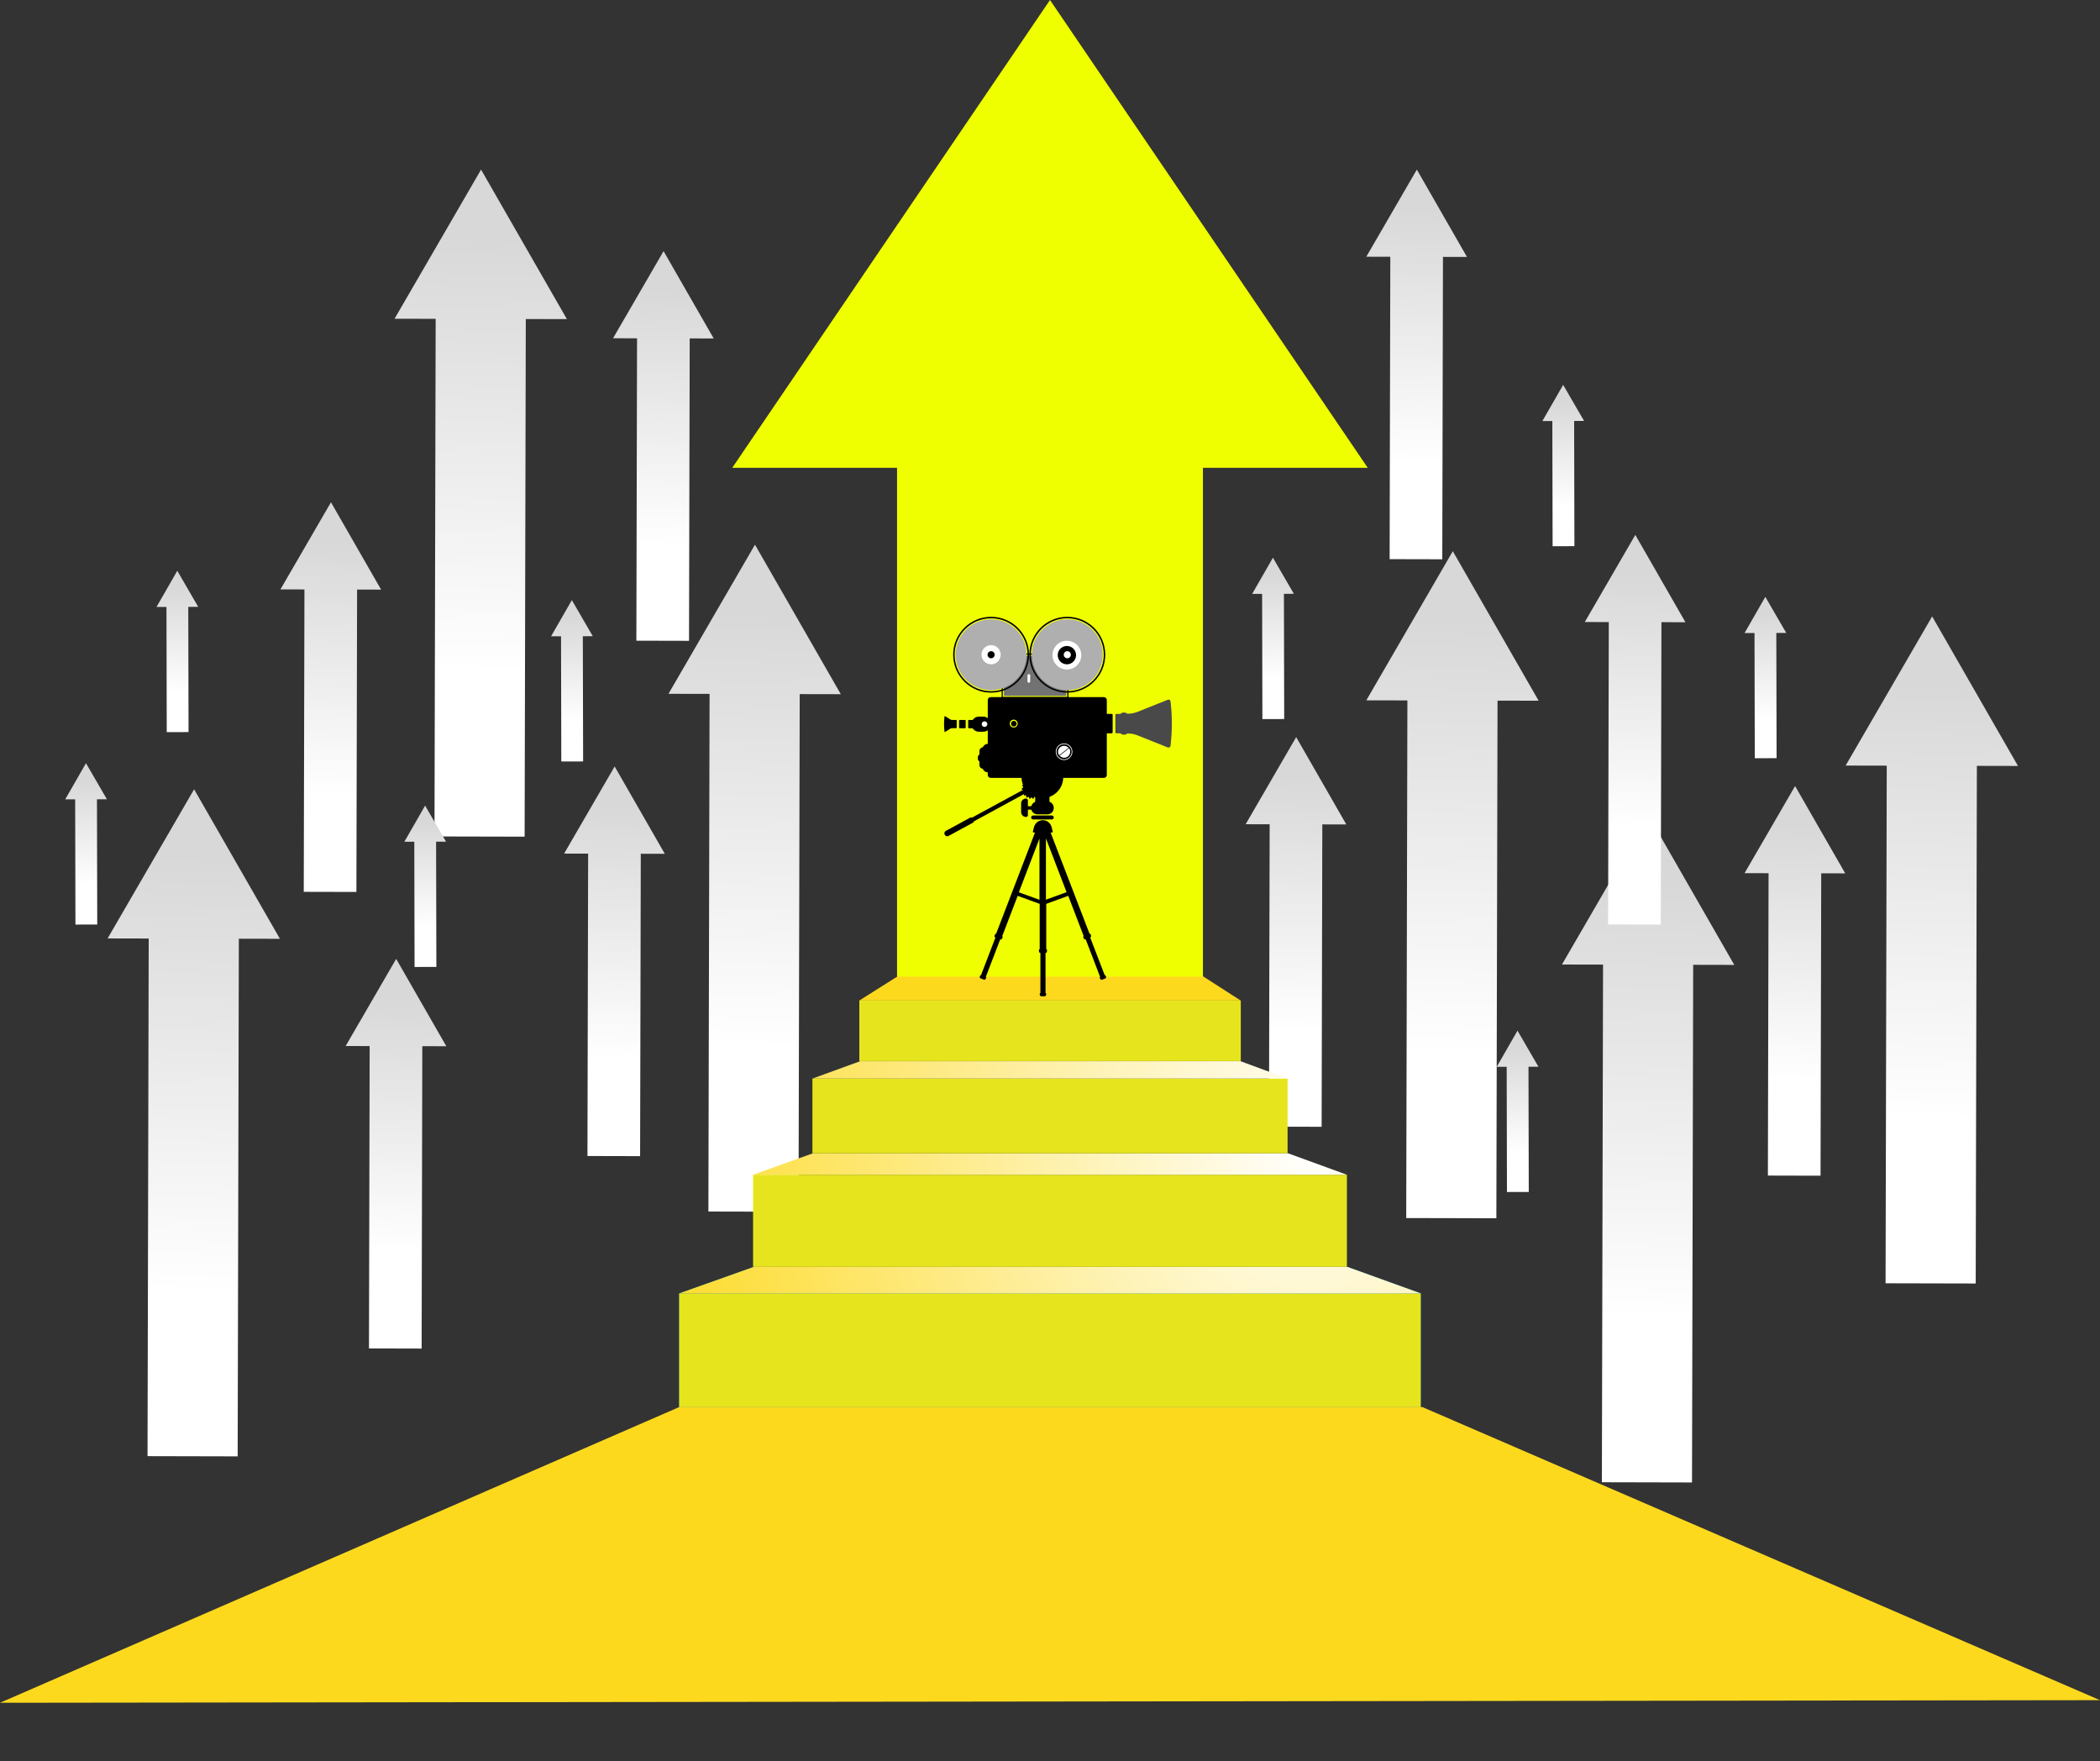 <svg width="644" height="540" viewBox="0 0 644 540" fill="none" xmlns="http://www.w3.org/2000/svg">
<rect x="0" y="0" width="644" height="540" fill="#333333" stroke="none"/>
<path style="mix-blend-mode:multiply" d="M445.525 169L471.845 214.842L459.244 214.816L458.884 373.524L431.242 373.46L431.602 214.752L419 214.726L445.525 169Z" fill="url(#paint0_linear_1001_1089)"/>
<path style="mix-blend-mode:multiply" d="M505.525 250L531.845 295.842L519.244 295.816L518.884 454.524L491.242 454.46L491.602 295.752L479 295.726L505.525 250Z" fill="url(#paint1_linear_1001_1089)"/>
<path style="mix-blend-mode:multiply" d="M592.525 189L618.845 234.842L606.244 234.816L605.884 393.524L578.242 393.46L578.602 234.752L566 234.726L592.525 189Z" fill="url(#paint2_linear_1001_1089)"/>
<path style="mix-blend-mode:multiply" d="M231.525 167L257.845 212.842L245.244 212.816L244.884 371.524L217.242 371.46L217.602 212.752L205 212.726L231.525 167Z" fill="url(#paint3_linear_1001_1089)"/>
<path style="mix-blend-mode:multiply" d="M147.525 52L173.845 97.842L161.244 97.816L160.884 256.524L133.242 256.46L133.602 97.752L121 97.726L147.525 52Z" fill="url(#paint4_linear_1001_1089)"/>
<path style="mix-blend-mode:multiply" d="M59.525 242L85.845 287.842L73.244 287.816L72.884 446.524L45.242 446.46L45.602 287.752L33 287.726L59.525 242Z" fill="url(#paint5_linear_1001_1089)"/>
<path style="mix-blend-mode:multiply" d="M121.495 294L136.87 320.779L129.509 320.764L129.299 413.476L113.152 413.438L113.361 320.727L106 320.712L121.495 294Z" fill="url(#paint6_linear_1001_1089)"/>
<path style="mix-blend-mode:multiply" d="M101.495 154L116.87 180.779L109.509 180.764L109.299 273.476L93.152 273.438L93.362 180.727L86 180.712L101.495 154Z" fill="url(#paint7_linear_1001_1089)"/>
<path style="mix-blend-mode:multiply" d="M188.495 235L203.87 261.779L196.509 261.764L196.299 354.476L180.152 354.438L180.361 261.727L173 261.712L188.495 235Z" fill="url(#paint8_linear_1001_1089)"/>
<path style="mix-blend-mode:multiply" d="M203.495 77L218.87 103.779L211.509 103.764L211.299 196.476L195.152 196.438L195.361 103.727L188 103.712L203.495 77Z" fill="url(#paint9_linear_1001_1089)"/>
<path style="mix-blend-mode:multiply" d="M434.495 52L449.87 78.779L442.509 78.764L442.299 171.476L426.152 171.438L426.361 78.727L419 78.712L434.495 52Z" fill="url(#paint10_linear_1001_1089)"/>
<path style="mix-blend-mode:multiply" d="M501.495 164L516.87 190.779L509.509 190.764L509.299 283.476L493.152 283.438L493.361 190.727L486 190.712L501.495 164Z" fill="url(#paint11_linear_1001_1089)"/>
<path style="mix-blend-mode:multiply" d="M397.495 226L412.87 252.779L405.509 252.764L405.299 345.476L389.152 345.438L389.361 252.727L382 252.712L397.495 226Z" fill="url(#paint12_linear_1001_1089)"/>
<path style="mix-blend-mode:multiply" d="M550.495 241L565.87 267.779L558.509 267.764L558.299 360.476L542.152 360.438L542.361 267.727L535 267.712L550.495 241Z" fill="url(#paint13_linear_1001_1089)"/>
<path style="mix-blend-mode:multiply" d="M390.367 171L384 182.089L387.049 182.083L387.135 220.476L393.822 220.46L393.735 182.068L396.784 182.061L390.367 171Z" fill="url(#paint14_linear_1001_1089)"/>
<path style="mix-blend-mode:multiply" d="M465.367 316L459 327.089L462.049 327.083L462.135 365.476L468.822 365.46L468.735 327.068L471.784 327.061L465.367 316Z" fill="url(#paint15_linear_1001_1089)"/>
<path style="mix-blend-mode:multiply" d="M541.367 183L535 194.089L538.049 194.083L538.135 232.476L544.822 232.46L544.735 194.068L547.784 194.061L541.367 183Z" fill="url(#paint16_linear_1001_1089)"/>
<path style="mix-blend-mode:multiply" d="M130.367 247L124 258.089L127.049 258.083L127.135 296.476L133.822 296.46L133.735 258.068L136.784 258.061L130.367 247Z" fill="url(#paint17_linear_1001_1089)"/>
<path style="mix-blend-mode:multiply" d="M175.367 184L169 195.089L172.049 195.083L172.135 233.476L178.822 233.46L178.735 195.068L181.784 195.061L175.367 184Z" fill="url(#paint18_linear_1001_1089)"/>
<path style="mix-blend-mode:multiply" d="M54.367 175L48 186.089L51.048 186.083L51.136 224.476L57.822 224.46L57.735 186.068L60.784 186.061L54.367 175Z" fill="url(#paint19_linear_1001_1089)"/>
<path style="mix-blend-mode:multiply" d="M479.367 118L473 129.089L476.049 129.083L476.135 167.476L482.822 167.46L482.735 129.068L485.784 129.061L479.367 118Z" fill="url(#paint20_linear_1001_1089)"/>
<path style="mix-blend-mode:multiply" d="M26.367 234L20 245.089L23.049 245.083L23.136 283.476L29.822 283.46L29.735 245.068L32.784 245.061L26.367 234Z" fill="url(#paint21_linear_1001_1089)"/>
<path d="M435.684 396.566H208.283V431.419H435.684V396.566Z" fill="#00ADEE"/>
<path d="M435.716 396.566H208.283L231.206 388.42H413.146L435.716 396.566Z" fill="#0097D1"/>
<path d="M435.684 396.566H208.283V431.419H435.684V396.566Z" fill="#E6E51D"/>
<path d="M435.716 396.566H208.283L231.206 388.42H413.146L435.716 396.566Z" fill="url(#paint22_radial_1001_1089)"/>
<path d="M644 521.28L0 522.079L208.347 431.387H436.132L644 521.28Z" fill="#FDD91E"/>
<path d="M413.05 360.181H230.95V388.421H413.05V360.181Z" fill="#E6E51D"/>
<path d="M413.05 360.181H230.95L249.301 353.6H394.987L413.05 360.181Z" fill="url(#paint23_radial_1001_1089)"/>
<path d="M394.859 330.696H249.141V353.6H394.859V330.696Z" fill="#E6E51D"/>
<path d="M394.859 330.696H249.141L263.815 325.361H380.409L394.859 330.696Z" fill="url(#paint24_radial_1001_1089)"/>
<path d="M380.505 306.769H263.527V325.329H380.505V306.769Z" fill="#E6E51D"/>
<path d="M380.473 306.769H263.527L275.292 299.326H368.9L380.473 306.769Z" fill="url(#paint25_radial_1001_1089)"/>
<path d="M419.444 143.434L322 0L224.556 143.434H275.1V299.421H368.9V143.434H419.444Z" fill="#F0FF00"/>
<path d="M311.77 221.891C311.77 222.37 311.386 222.753 310.907 222.753C310.427 222.753 310.043 222.37 310.043 221.891C310.043 221.411 310.427 221.028 310.907 221.028C311.386 221.028 311.77 221.411 311.77 221.891Z" fill="black"/>
<path d="M338.528 213.745H303.809C303.298 213.745 302.914 214.16 302.914 214.639V237.608C302.914 238.119 303.33 238.502 303.809 238.502H338.528C339.04 238.502 339.424 238.087 339.424 237.608V214.639C339.424 214.128 339.008 213.745 338.528 213.745ZM310.875 223.073C310.203 223.073 309.66 222.53 309.66 221.859C309.66 221.188 310.203 220.645 310.875 220.645C311.546 220.645 312.089 221.188 312.089 221.859C312.089 222.53 311.546 223.073 310.875 223.073Z" fill="black"/>
<path d="M303.01 228.024H303.042V236.809H303.01C302.019 236.809 301.252 236.01 301.252 235.052V229.813C301.252 228.823 302.051 228.056 303.01 228.056V228.024Z" fill="black"/>
<path d="M301.539 229.11V235.723C300.868 235.723 300.356 235.18 300.356 234.541V230.292C300.356 229.621 300.9 229.11 301.539 229.11Z" fill="black"/>
<path d="M300.804 231.219V233.582C300.293 233.582 299.877 233.167 299.877 232.656V232.145C299.877 231.634 300.293 231.219 300.804 231.219Z" fill="black"/>
<path d="M301.539 219.718H300.197C298.943 219.718 297.927 220.734 297.927 221.986V222.082C297.927 223.335 298.943 224.35 300.197 224.35H301.539C302.793 224.35 303.809 223.335 303.809 222.082V221.986C303.809 220.734 302.793 219.718 301.539 219.718Z" fill="black"/>
<path d="M295.945 220.74H294.314C294.208 220.74 294.123 220.826 294.123 220.932V223.104C294.123 223.21 294.208 223.296 294.314 223.296H295.945C296.051 223.296 296.137 223.21 296.137 223.104V220.932C296.137 220.826 296.051 220.74 295.945 220.74Z" fill="black"/>
<path d="M298.151 220.74H297.096C296.99 220.74 296.904 220.826 296.904 220.932V223.104C296.904 223.21 296.99 223.296 297.096 223.296H298.151C298.257 223.296 298.342 223.21 298.342 223.104V220.932C298.342 220.826 298.257 220.74 298.151 220.74Z" fill="black"/>
<path d="M293.195 220.741H292.013C291.789 220.741 291.597 220.709 291.405 220.581L289.775 219.559C289.775 219.559 289.679 219.559 289.647 219.622V219.814C289.455 221.284 289.455 222.753 289.647 224.191V224.382C289.647 224.382 289.743 224.478 289.775 224.446L291.405 223.424C291.597 223.296 291.789 223.264 292.013 223.264H293.195C293.195 223.264 293.387 223.2 293.387 223.073V220.868C293.387 220.868 293.323 220.677 293.195 220.677V220.741Z" fill="black"/>
<path d="M338.848 218.888H340.894C341.054 218.888 341.214 219.015 341.214 219.207V224.51C341.214 224.67 341.086 224.829 340.894 224.829H338.848V218.92V218.888Z" fill="black"/>
<path d="M359.053 227.832L358.957 228.663C358.925 229.078 358.51 229.302 358.126 229.174L348.855 225.468C347.896 225.085 346.905 224.893 345.882 224.893H345.85C345.69 224.893 345.53 224.989 345.402 225.085C345.306 225.181 345.178 225.245 345.019 225.245H344.315C344.155 225.245 343.996 225.149 343.9 225.053C343.804 224.925 343.612 224.829 343.452 224.829H342.365C342.205 224.829 342.045 224.702 342.045 224.51V219.207C342.045 219.047 342.173 218.888 342.365 218.888H343.452C343.644 218.888 343.804 218.792 343.9 218.664C343.996 218.536 344.155 218.472 344.315 218.472H345.019C345.019 218.472 345.306 218.536 345.402 218.632C345.53 218.76 345.658 218.824 345.85 218.824H345.882C346.905 218.824 347.896 218.632 348.855 218.249L358.126 214.543C358.51 214.383 358.925 214.639 358.957 215.054L359.053 215.853C359.469 219.814 359.469 223.839 359.053 227.8V227.832Z" fill="#494949"/>
<path d="M319.666 244.699C323.198 244.699 326.06 241.825 326.06 238.278C326.06 234.732 323.198 231.857 319.666 231.857C316.135 231.857 313.272 234.732 313.272 238.278C313.272 241.825 316.135 244.699 319.666 244.699Z" fill="black"/>
<path d="M319.315 242.048L318.931 242.208C318.931 242.208 318.931 242.367 318.867 242.495L319.187 242.783C319.187 242.783 319.123 242.942 319.091 243.07H318.675C318.675 243.07 318.579 243.23 318.516 243.326L318.707 243.677C318.707 243.677 318.611 243.805 318.516 243.933L318.132 243.805C318.132 243.805 318.004 243.901 317.908 243.996L317.972 244.412C317.972 244.412 317.844 244.508 317.684 244.571L317.365 244.316C317.365 244.316 317.205 244.38 317.077 244.412L317.013 244.827C317.013 244.827 316.853 244.827 316.693 244.891L316.469 244.54H316.182L315.958 244.891C315.958 244.891 315.798 244.891 315.638 244.827L315.574 244.412C315.574 244.412 315.414 244.348 315.287 244.316L314.967 244.571C314.967 244.571 314.839 244.476 314.679 244.412L314.743 243.996C314.743 243.996 314.615 243.901 314.519 243.805L314.136 243.933C314.136 243.933 314.04 243.805 313.944 243.677L314.136 243.326C314.136 243.326 314.04 243.198 313.976 243.07H313.56C313.56 243.07 313.496 242.91 313.464 242.751L313.784 242.463C313.784 242.463 313.784 242.303 313.72 242.176L313.336 242.016V241.696L313.72 241.537C313.72 241.537 313.72 241.377 313.784 241.249L313.464 240.962C313.464 240.962 313.528 240.802 313.56 240.674H313.976C313.976 240.674 314.072 240.514 314.136 240.419L313.944 240.067C313.944 240.067 314.04 239.939 314.136 239.812L314.519 239.939C314.519 239.939 314.647 239.844 314.743 239.748L314.679 239.332C314.679 239.332 314.807 239.237 314.967 239.173L315.287 239.428C315.287 239.428 315.446 239.364 315.574 239.332L315.638 238.917C315.638 238.917 315.798 238.917 315.958 238.853L316.182 239.205H316.469L316.693 238.853C316.693 238.853 316.853 238.853 317.013 238.917L317.077 239.332C317.077 239.332 317.237 239.396 317.365 239.428L317.684 239.173C317.684 239.173 317.812 239.269 317.972 239.332L317.908 239.748C317.908 239.748 318.036 239.844 318.132 239.939L318.516 239.812C318.516 239.812 318.611 239.939 318.707 240.067L318.516 240.419C318.516 240.419 318.611 240.546 318.675 240.674H319.091C319.091 240.674 319.155 240.834 319.187 240.994L318.867 241.281C318.867 241.281 318.867 241.441 318.931 241.569L319.315 241.728V242.048Z" fill="black"/>
<path d="M315.506 241.214L296.943 251.305L297.555 252.428L316.117 242.336L315.506 241.214Z" fill="black"/>
<path d="M290.057 254.755L297.611 250.648C297.752 250.571 297.953 250.607 298.045 250.776L298.58 251.758C298.656 251.898 298.62 252.099 298.452 252.191L290.897 256.298C290.476 256.527 289.956 256.373 289.727 255.952C289.482 255.503 289.636 254.984 290.057 254.755Z" fill="black"/>
<path d="M321.84 244.156H317.46V245.945H321.84V244.156Z" fill="black"/>
<path d="M321.201 245.722H318.164C317.086 245.722 316.213 246.594 316.213 247.67V247.734C316.213 248.81 317.086 249.683 318.164 249.683H321.201C322.278 249.683 323.151 248.81 323.151 247.734V247.67C323.151 246.594 322.278 245.722 321.201 245.722Z" fill="black"/>
<path d="M322.543 250.034H316.821C316.485 250.034 316.213 250.306 316.213 250.641C316.213 250.976 316.485 251.248 316.821 251.248H322.543C322.879 251.248 323.151 250.976 323.151 250.641C323.151 250.306 322.879 250.034 322.543 250.034Z" fill="black"/>
<path d="M316.373 247.191H314.967V248.245H316.373V247.191Z" fill="black"/>
<path d="M314.647 244.859H314.679C314.999 244.859 315.223 245.115 315.223 245.402V249.938C315.223 250.258 314.967 250.481 314.679 250.481H314.647C313.816 250.481 313.145 249.811 313.145 248.98V246.329C313.145 245.498 313.816 244.827 314.647 244.827V244.859Z" fill="black"/>
<path d="M339.104 299.357L338.976 299.006C338.976 299.006 338.88 298.91 338.816 298.942H338.752L334.34 287.474C334.564 287.346 334.66 287.059 334.564 286.803L334.404 286.388C334.404 286.388 334.212 286.196 334.116 286.26L322.192 255.273H322.543C322.767 255.273 322.927 255.018 322.799 254.794L322.479 253.548C322.16 252.334 321.073 251.472 319.794 251.472C319.155 251.472 318.579 251.695 318.1 252.047C317.62 252.43 317.268 252.941 317.109 253.548L316.789 254.794C316.661 254.986 316.789 255.273 317.045 255.273H317.396L305.472 286.292C305.472 286.292 305.216 286.292 305.184 286.42L305.024 286.835C304.928 287.09 305.024 287.346 305.248 287.506L300.836 299.006H300.772C300.772 299.006 300.644 299.006 300.612 299.038L300.484 299.389C300.388 299.645 300.484 299.9 300.772 299.996L301.699 300.348C301.955 300.444 302.211 300.348 302.306 300.06L302.434 299.709C302.434 299.709 302.434 299.581 302.37 299.549H302.306L306.718 288.049C306.974 288.113 307.23 287.953 307.326 287.697L307.486 287.282C307.486 287.282 307.486 287.027 307.358 286.995L312.089 274.664L318.835 277.124V290.988C318.835 290.988 318.611 291.084 318.611 291.211V291.659C318.611 291.914 318.803 292.138 319.059 292.202V304.501H318.995C318.995 304.501 318.867 304.564 318.867 304.628V304.98C318.867 305.235 319.091 305.459 319.346 305.459H320.337C320.593 305.459 320.817 305.235 320.817 304.98V304.628C320.817 304.628 320.753 304.501 320.689 304.501H320.625V292.202C320.881 292.17 321.073 291.946 321.073 291.659V291.211C321.073 291.211 320.977 290.988 320.849 290.988V277.124L327.595 274.664L332.326 286.995C332.326 286.995 332.134 287.186 332.198 287.282L332.358 287.697C332.454 287.953 332.71 288.081 332.966 288.049L337.377 299.549H337.313C337.313 299.549 337.218 299.677 337.249 299.741L337.377 300.092C337.473 300.348 337.761 300.444 337.985 300.38L338.912 300.028C339.168 299.932 339.264 299.645 339.2 299.421L339.104 299.357ZM318.771 275.878L312.441 273.578L318.771 257.094V275.91V275.878ZM320.753 275.878V257.062L327.083 273.546L320.753 275.846V275.878Z" fill="black"/>
<path d="M327.722 229.27L324.813 231.57C324.589 231.283 324.461 230.899 324.461 230.516C324.461 229.494 325.293 228.663 326.316 228.663C326.859 228.663 327.371 228.919 327.722 229.302V229.27Z" fill="white"/>
<path d="M328.202 230.484C328.202 231.506 327.371 232.337 326.348 232.337C325.804 232.337 325.293 232.081 324.941 231.698L327.85 229.398C328.074 229.685 328.202 230.069 328.202 230.452V230.484Z" fill="white"/>
<path d="M326.316 233.039C324.909 233.039 323.758 231.889 323.758 230.484C323.758 229.078 324.909 227.928 326.316 227.928C327.723 227.928 328.873 229.078 328.873 230.484C328.873 231.889 327.723 233.039 326.316 233.039ZM326.316 228.152C325.037 228.152 323.982 229.206 323.982 230.484C323.982 231.762 325.037 232.816 326.316 232.816C327.595 232.816 328.65 231.762 328.65 230.484C328.65 229.206 327.595 228.152 326.316 228.152Z" fill="white"/>
<path d="M326.956 201.094H307.87V213.361H326.956V201.094Z" fill="#727272"/>
<path d="M327.659 214.096H307.167V200.392H327.659V214.096ZM307.518 213.713H327.307V200.711H307.518V213.713Z" fill="black"/>
<path d="M315.926 207.1C315.926 206.871 315.74 206.685 315.511 206.685C315.281 206.685 315.095 206.871 315.095 207.1V208.921C315.095 209.15 315.281 209.336 315.511 209.336C315.74 209.336 315.926 209.15 315.926 208.921V207.1Z" fill="white"/>
<path d="M327.307 211.604C333.31 211.604 338.177 206.741 338.177 200.743C338.177 194.744 333.31 189.882 327.307 189.882C321.304 189.882 316.438 194.744 316.438 200.743C316.438 206.741 321.304 211.604 327.307 211.604Z" fill="#AFAFAF"/>
<path d="M327.307 212.371C320.881 212.371 315.67 207.164 315.67 200.743C315.67 194.322 320.881 189.115 327.307 189.115C333.733 189.115 338.944 194.322 338.944 200.743C338.944 207.164 333.733 212.371 327.307 212.371ZM327.307 189.562C321.137 189.562 316.118 194.578 316.118 200.743C316.118 206.908 321.137 211.924 327.307 211.924C333.478 211.924 338.497 206.908 338.497 200.743C338.497 194.578 333.478 189.562 327.307 189.562Z" fill="black"/>
<path d="M327.179 205.279C329.616 205.279 331.591 203.306 331.591 200.871C331.591 198.436 329.616 196.462 327.179 196.462C324.743 196.462 322.768 198.436 322.768 200.871C322.768 203.306 324.743 205.279 327.179 205.279Z" fill="white"/>
<path d="M327.18 203.682C328.733 203.682 329.993 202.423 329.993 200.871C329.993 199.318 328.733 198.06 327.18 198.06C325.626 198.06 324.366 199.318 324.366 200.871C324.366 202.423 325.626 203.682 327.18 203.682Z" fill="black"/>
<path d="M303.937 211.604C309.94 211.604 314.807 206.741 314.807 200.743C314.807 194.744 309.94 189.882 303.937 189.882C297.934 189.882 293.067 194.744 293.067 200.743C293.067 206.741 297.934 211.604 303.937 211.604Z" fill="#AFAFAF"/>
<path d="M303.937 212.371C297.511 212.371 292.3 207.164 292.3 200.743C292.3 194.322 297.511 189.115 303.937 189.115C310.363 189.115 315.574 194.322 315.574 200.743C315.574 207.164 310.363 212.371 303.937 212.371ZM303.937 189.562C297.767 189.562 292.748 194.578 292.748 200.743C292.748 206.908 297.767 211.924 303.937 211.924C310.107 211.924 315.127 206.908 315.127 200.743C315.127 194.578 310.107 189.562 303.937 189.562Z" fill="black"/>
<path d="M303.937 203.682C305.562 203.682 306.879 202.366 306.879 200.743C306.879 199.12 305.562 197.804 303.937 197.804C302.313 197.804 300.996 199.12 300.996 200.743C300.996 202.366 302.313 203.682 303.937 203.682Z" fill="white"/>
<path d="M303.938 201.829C304.538 201.829 305.025 201.343 305.025 200.743C305.025 200.143 304.538 199.657 303.938 199.657C303.337 199.657 302.851 200.143 302.851 200.743C302.851 201.343 303.337 201.829 303.938 201.829Z" fill="black"/>
<path d="M327.307 201.829C327.907 201.829 328.394 201.343 328.394 200.743C328.394 200.143 327.907 199.657 327.307 199.657C326.707 199.657 326.22 200.143 326.22 200.743C326.22 201.343 326.707 201.829 327.307 201.829Z" fill="white"/>
<path d="M301.923 222.881C302.4 222.881 302.786 222.495 302.786 222.019C302.786 221.542 302.4 221.156 301.923 221.156C301.447 221.156 301.06 221.542 301.06 222.019C301.06 222.495 301.447 222.881 301.923 222.881Z" fill="white"/>
<defs>
<linearGradient id="paint0_linear_1001_1089" x1="445.577" y1="183.823" x2="441.001" y2="323" gradientUnits="userSpaceOnUse">
<stop offset="0.04" stop-color="#D8D8D8"/>
<stop offset="1" stop-color="white"/>
</linearGradient>
<linearGradient id="paint1_linear_1001_1089" x1="505.577" y1="264.823" x2="501.001" y2="404" gradientUnits="userSpaceOnUse">
<stop offset="0.04" stop-color="#D8D8D8"/>
<stop offset="1" stop-color="white"/>
</linearGradient>
<linearGradient id="paint2_linear_1001_1089" x1="592.577" y1="203.823" x2="588.001" y2="343" gradientUnits="userSpaceOnUse">
<stop offset="0.04" stop-color="#D8D8D8"/>
<stop offset="1" stop-color="white"/>
</linearGradient>
<linearGradient id="paint3_linear_1001_1089" x1="231.577" y1="181.823" x2="227.001" y2="321" gradientUnits="userSpaceOnUse">
<stop offset="0.04" stop-color="#D8D8D8"/>
<stop offset="1" stop-color="white"/>
</linearGradient>
<linearGradient id="paint4_linear_1001_1089" x1="147.577" y1="66.823" x2="143.001" y2="206" gradientUnits="userSpaceOnUse">
<stop offset="0.04" stop-color="#D8D8D8"/>
<stop offset="1" stop-color="white"/>
</linearGradient>
<linearGradient id="paint5_linear_1001_1089" x1="59.577" y1="256.823" x2="55.001" y2="396" gradientUnits="userSpaceOnUse">
<stop offset="0.04" stop-color="#D8D8D8"/>
<stop offset="1" stop-color="white"/>
</linearGradient>
<linearGradient id="paint6_linear_1001_1089" x1="121.525" y1="302.659" x2="118.852" y2="383.961" gradientUnits="userSpaceOnUse">
<stop offset="0.04" stop-color="#D8D8D8"/>
<stop offset="1" stop-color="white"/>
</linearGradient>
<linearGradient id="paint7_linear_1001_1089" x1="101.525" y1="162.659" x2="98.852" y2="243.961" gradientUnits="userSpaceOnUse">
<stop offset="0.04" stop-color="#D8D8D8"/>
<stop offset="1" stop-color="white"/>
</linearGradient>
<linearGradient id="paint8_linear_1001_1089" x1="188.525" y1="243.659" x2="185.852" y2="324.961" gradientUnits="userSpaceOnUse">
<stop offset="0.04" stop-color="#D8D8D8"/>
<stop offset="1" stop-color="white"/>
</linearGradient>
<linearGradient id="paint9_linear_1001_1089" x1="203.525" y1="85.659" x2="200.852" y2="166.961" gradientUnits="userSpaceOnUse">
<stop offset="0.04" stop-color="#D8D8D8"/>
<stop offset="1" stop-color="white"/>
</linearGradient>
<linearGradient id="paint10_linear_1001_1089" x1="434.525" y1="60.659" x2="431.852" y2="141.961" gradientUnits="userSpaceOnUse">
<stop offset="0.04" stop-color="#D8D8D8"/>
<stop offset="1" stop-color="white"/>
</linearGradient>
<linearGradient id="paint11_linear_1001_1089" x1="501.525" y1="172.659" x2="498.852" y2="253.961" gradientUnits="userSpaceOnUse">
<stop offset="0.04" stop-color="#D8D8D8"/>
<stop offset="1" stop-color="white"/>
</linearGradient>
<linearGradient id="paint12_linear_1001_1089" x1="397.525" y1="234.659" x2="394.852" y2="315.961" gradientUnits="userSpaceOnUse">
<stop offset="0.04" stop-color="#D8D8D8"/>
<stop offset="1" stop-color="white"/>
</linearGradient>
<linearGradient id="paint13_linear_1001_1089" x1="550.525" y1="249.659" x2="547.852" y2="330.961" gradientUnits="userSpaceOnUse">
<stop offset="0.04" stop-color="#D8D8D8"/>
<stop offset="1" stop-color="white"/>
</linearGradient>
<linearGradient id="paint14_linear_1001_1089" x1="390.355" y1="174.586" x2="391.462" y2="208.253" gradientUnits="userSpaceOnUse">
<stop offset="0.04" stop-color="#D8D8D8"/>
<stop offset="1" stop-color="white"/>
</linearGradient>
<linearGradient id="paint15_linear_1001_1089" x1="465.355" y1="319.586" x2="466.462" y2="353.253" gradientUnits="userSpaceOnUse">
<stop offset="0.04" stop-color="#D8D8D8"/>
<stop offset="1" stop-color="white"/>
</linearGradient>
<linearGradient id="paint16_linear_1001_1089" x1="541.355" y1="186.586" x2="542.462" y2="220.253" gradientUnits="userSpaceOnUse">
<stop offset="0.04" stop-color="#D8D8D8"/>
<stop offset="1" stop-color="white"/>
</linearGradient>
<linearGradient id="paint17_linear_1001_1089" x1="130.355" y1="250.586" x2="131.462" y2="284.253" gradientUnits="userSpaceOnUse">
<stop offset="0.04" stop-color="#D8D8D8"/>
<stop offset="1" stop-color="white"/>
</linearGradient>
<linearGradient id="paint18_linear_1001_1089" x1="175.355" y1="187.586" x2="176.462" y2="221.253" gradientUnits="userSpaceOnUse">
<stop offset="0.04" stop-color="#D8D8D8"/>
<stop offset="1" stop-color="white"/>
</linearGradient>
<linearGradient id="paint19_linear_1001_1089" x1="54.355" y1="178.586" x2="55.462" y2="212.253" gradientUnits="userSpaceOnUse">
<stop offset="0.04" stop-color="#D8D8D8"/>
<stop offset="1" stop-color="white"/>
</linearGradient>
<linearGradient id="paint20_linear_1001_1089" x1="479.355" y1="121.586" x2="480.462" y2="155.253" gradientUnits="userSpaceOnUse">
<stop offset="0.04" stop-color="#D8D8D8"/>
<stop offset="1" stop-color="white"/>
</linearGradient>
<linearGradient id="paint21_linear_1001_1089" x1="26.355" y1="237.586" x2="27.462" y2="271.253" gradientUnits="userSpaceOnUse">
<stop offset="0.04" stop-color="#D8D8D8"/>
<stop offset="1" stop-color="white"/>
</linearGradient>
<radialGradient id="paint22_radial_1001_1089" cx="0" cy="0" r="1" gradientUnits="userSpaceOnUse" gradientTransform="translate(401.86 352.802) scale(215.349 215.182)">
<stop stop-color="white"/>
<stop offset="1" stop-color="#FDD91E"/>
</radialGradient>
<radialGradient id="paint23_radial_1001_1089" cx="0" cy="0" r="1" gradientUnits="userSpaceOnUse" gradientTransform="translate(401.861 352.802) scale(215.349 215.182)">
<stop stop-color="white"/>
<stop offset="1" stop-color="#FDD91E"/>
</radialGradient>
<radialGradient id="paint24_radial_1001_1089" cx="0" cy="0" r="1" gradientUnits="userSpaceOnUse" gradientTransform="translate(401.86 352.802) scale(215.349 215.182)">
<stop stop-color="white"/>
<stop offset="1" stop-color="#FDD91E"/>
</radialGradient>
<radialGradient id="paint25_radial_1001_1089" cx="0" cy="0" r="1" gradientUnits="userSpaceOnUse" gradientTransform="translate(1.599 -217.355) scale(1.598 2.747)">
<stop stop-color="white"/>
<stop offset="1" stop-color="#FDD91E"/>
</radialGradient>
</defs>
</svg>
